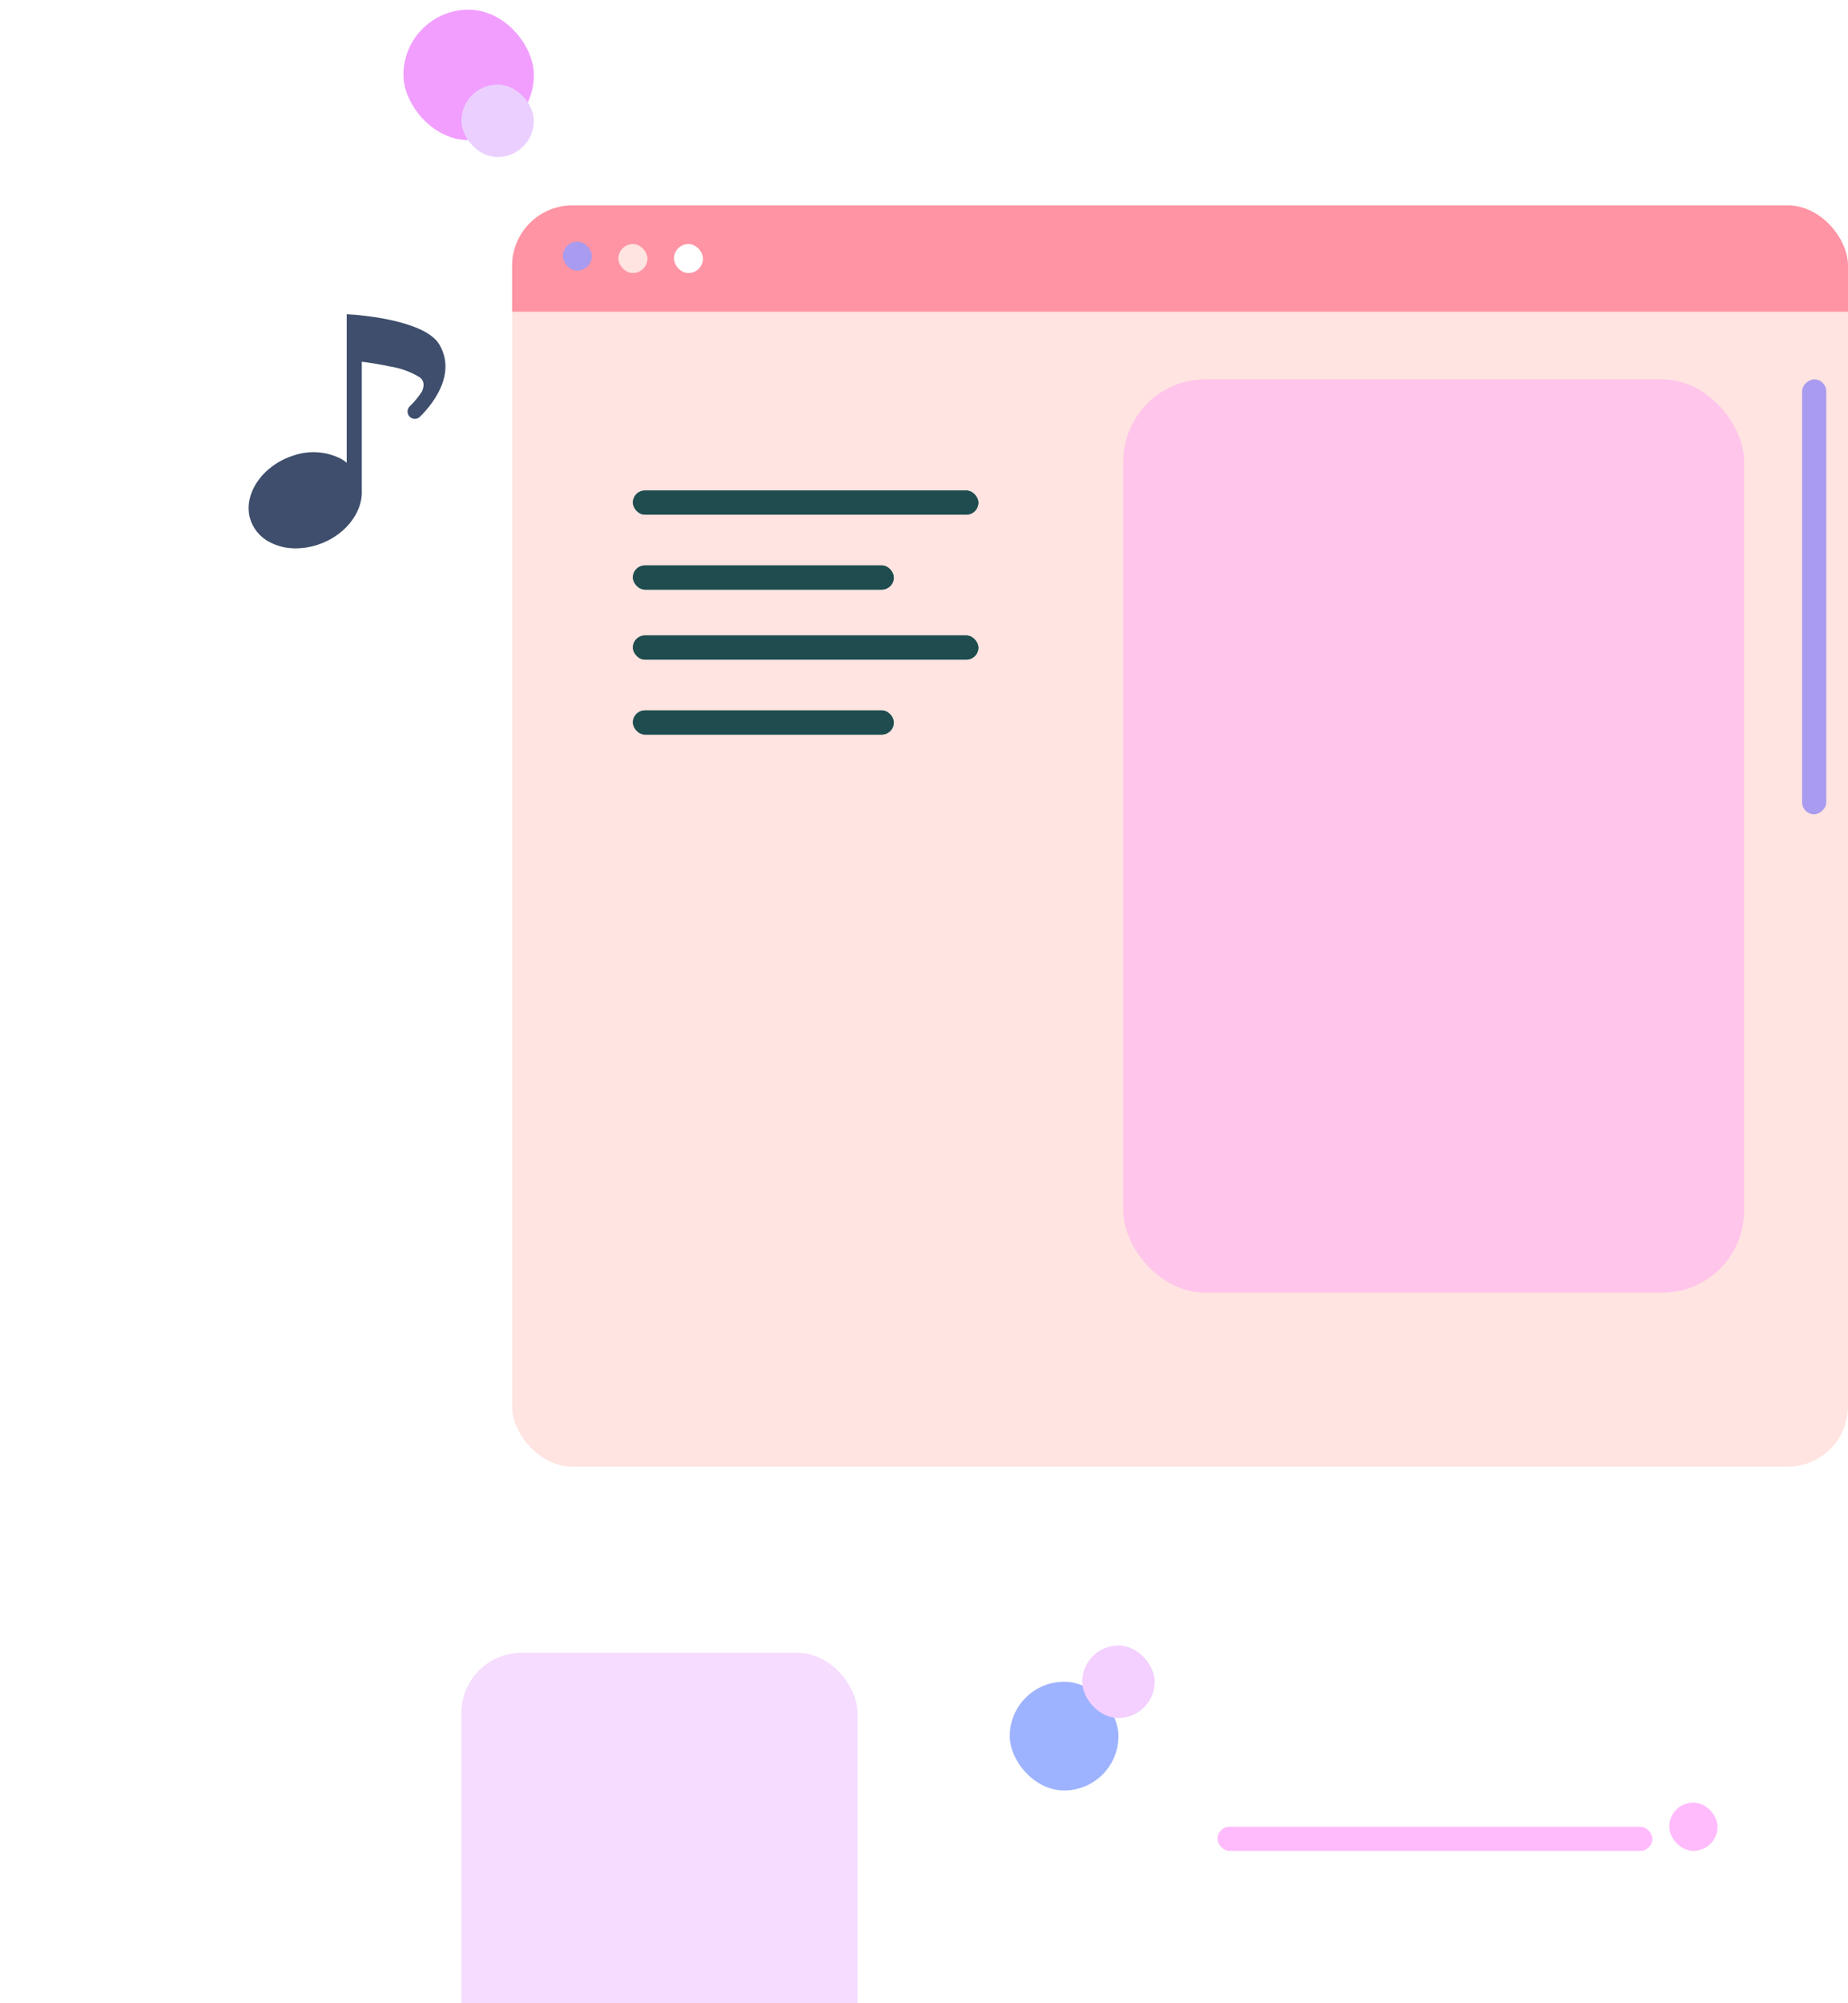<svg width="765" height="829" viewBox="0 0 765 829" fill="none" xmlns="http://www.w3.org/2000/svg">
<g clip-path="url(#clip0_2_766)">
<rect x="212" y="85" width="553" height="522" rx="25" fill="#FFE4E1"/>
<path d="M212 109C212 95.193 223.193 84 237 84H740C753.807 84 765 95.193 765 109V129H212V109Z" fill="#FF94A4"/>
<rect x="233" y="100" width="12" height="12" rx="6" fill="#A99BEF"/>
<rect x="256" y="101" width="12" height="12" rx="6" fill="#FFE4E1"/>
<rect x="279" y="101" width="12" height="12" rx="6" fill="white"/>
<rect x="465" y="157" width="257" height="378" rx="34" fill="#FFE4E1"/>
<rect x="746" y="337" width="180" height="10" rx="5" transform="rotate(-90 746 337)" fill="#A99BEF"/>
<rect x="465" y="157" width="257" height="378" rx="34" fill="#FFC5EB"/>
</g>
<g filter="url(#filter0_f_2_766)">
<rect x="418" y="696" width="45" height="45" rx="22.5" fill="#9EB3FF"/>
</g>
<g filter="url(#filter1_f_2_766)">
<rect x="167" y="4" width="54" height="54" rx="27" fill="#F19EFF"/>
</g>
<g filter="url(#filter2_f_2_766)">
<rect x="448" y="681" width="30" height="30" rx="15" fill="#F3D0FF"/>
</g>
<g filter="url(#filter3_f_2_766)">
<rect x="191" y="35" width="30" height="30" rx="15" fill="#EBD0FF"/>
</g>
<g filter="url(#filter4_f_2_766)">
<rect x="504" y="756" width="180" height="10" rx="5" fill="#FFBBFC"/>
</g>
<g filter="url(#filter5_f_2_766)">
<rect x="691" y="746" width="20" height="20" rx="10" fill="#FFBBFC"/>
</g>
<g filter="url(#filter6_bdf_2_766)">
<rect x="10" y="655" width="370" height="306" rx="25" fill="white" fill-opacity="0.38" shape-rendering="crispEdges"/>
</g>
<g filter="url(#filter7_f_2_766)">
<rect x="191" y="684" width="164" height="243" rx="25" fill="#F4D4FF" fill-opacity="0.82"/>
</g>
<rect x="262" y="203" width="143" height="10" rx="5" fill="#1F4D4F"/>
<rect x="262" y="203" width="143" height="10" rx="5" fill="#1F4D4F"/>
<rect x="262" y="234" width="108" height="10" rx="5" fill="#1F4D4F"/>
<rect x="262" y="234" width="108" height="10" rx="5" fill="#1F4D4F"/>
<rect x="262" y="263" width="143" height="10" rx="5" fill="#1F4D4F"/>
<rect x="262" y="263" width="143" height="10" rx="5" fill="#1F4D4F"/>
<rect x="262" y="294" width="108" height="10" rx="5" fill="#1F4D4F"/>
<rect x="262" y="294" width="108" height="10" rx="5" fill="#1F4D4F"/>
<g clip-path="url(#clip1_2_766)" filter="url(#filter8_f_2_766)">
<path d="M181.92 142.651C176.107 132.66 149.826 130.54 146.859 130.268L143.528 130.056V191.489C142.758 190.867 141.938 190.31 141.075 189.824C138.034 188.293 134.715 187.394 131.317 187.181C127.919 186.968 124.513 187.444 121.304 188.583C108.83 192.61 100.806 204.115 103.41 214.228C103.99 216.367 105.005 218.363 106.391 220.092C107.776 221.822 109.503 223.247 111.464 224.28C114.825 226.073 118.585 226.99 122.394 226.945C125.46 226.942 128.505 226.451 131.417 225.491C142.62 221.888 150.189 212.26 149.765 203.025V149.706C152.793 150.069 156.941 150.705 161.331 151.644C165.677 152.304 169.853 153.806 173.624 156.064C176.652 158.063 174.775 161.817 174.623 162.12C173.176 164.317 171.49 166.348 169.597 168.175C169.046 168.721 168.726 169.458 168.703 170.233C168.679 171.008 168.954 171.763 169.47 172.342C169.987 172.92 170.705 173.279 171.478 173.343C172.251 173.407 173.019 173.172 173.624 172.687C174.26 171.99 190.459 157.306 181.92 142.651Z" fill="#3E4E6C"/>
</g>
<defs>
<filter id="filter0_f_2_766" x="414" y="692" width="53" height="53" filterUnits="userSpaceOnUse" color-interpolation-filters="sRGB">
<feFlood flood-opacity="0" result="BackgroundImageFix"/>
<feBlend mode="normal" in="SourceGraphic" in2="BackgroundImageFix" result="shape"/>
<feGaussianBlur stdDeviation="2" result="effect1_foregroundBlur_2_766"/>
</filter>
<filter id="filter1_f_2_766" x="163" y="0" width="62" height="62" filterUnits="userSpaceOnUse" color-interpolation-filters="sRGB">
<feFlood flood-opacity="0" result="BackgroundImageFix"/>
<feBlend mode="normal" in="SourceGraphic" in2="BackgroundImageFix" result="shape"/>
<feGaussianBlur stdDeviation="2" result="effect1_foregroundBlur_2_766"/>
</filter>
<filter id="filter2_f_2_766" x="444" y="677" width="38" height="38" filterUnits="userSpaceOnUse" color-interpolation-filters="sRGB">
<feFlood flood-opacity="0" result="BackgroundImageFix"/>
<feBlend mode="normal" in="SourceGraphic" in2="BackgroundImageFix" result="shape"/>
<feGaussianBlur stdDeviation="2" result="effect1_foregroundBlur_2_766"/>
</filter>
<filter id="filter3_f_2_766" x="187" y="31" width="38" height="38" filterUnits="userSpaceOnUse" color-interpolation-filters="sRGB">
<feFlood flood-opacity="0" result="BackgroundImageFix"/>
<feBlend mode="normal" in="SourceGraphic" in2="BackgroundImageFix" result="shape"/>
<feGaussianBlur stdDeviation="2" result="effect1_foregroundBlur_2_766"/>
</filter>
<filter id="filter4_f_2_766" x="500" y="752" width="188" height="18" filterUnits="userSpaceOnUse" color-interpolation-filters="sRGB">
<feFlood flood-opacity="0" result="BackgroundImageFix"/>
<feBlend mode="normal" in="SourceGraphic" in2="BackgroundImageFix" result="shape"/>
<feGaussianBlur stdDeviation="2" result="effect1_foregroundBlur_2_766"/>
</filter>
<filter id="filter5_f_2_766" x="687" y="742" width="28" height="28" filterUnits="userSpaceOnUse" color-interpolation-filters="sRGB">
<feFlood flood-opacity="0" result="BackgroundImageFix"/>
<feBlend mode="normal" in="SourceGraphic" in2="BackgroundImageFix" result="shape"/>
<feGaussianBlur stdDeviation="2" result="effect1_foregroundBlur_2_766"/>
</filter>
<filter id="filter6_bdf_2_766" x="-5.7" y="639.3" width="401.4" height="337.4" filterUnits="userSpaceOnUse" color-interpolation-filters="sRGB">
<feFlood flood-opacity="0" result="BackgroundImageFix"/>
<feGaussianBlur in="BackgroundImageFix" stdDeviation="7.85"/>
<feComposite in2="SourceAlpha" operator="in" result="effect1_backgroundBlur_2_766"/>
<feColorMatrix in="SourceAlpha" type="matrix" values="0 0 0 0 0 0 0 0 0 0 0 0 0 0 0 0 0 0 127 0" result="hardAlpha"/>
<feOffset dx="4" dy="4"/>
<feGaussianBlur stdDeviation="2"/>
<feComposite in2="hardAlpha" operator="out"/>
<feColorMatrix type="matrix" values="0 0 0 0 0 0 0 0 0 0 0 0 0 0 0 0 0 0 0.25 0"/>
<feBlend mode="normal" in2="effect1_backgroundBlur_2_766" result="effect2_dropShadow_2_766"/>
<feBlend mode="normal" in="SourceGraphic" in2="effect2_dropShadow_2_766" result="shape"/>
<feGaussianBlur stdDeviation="5" result="effect3_foregroundBlur_2_766"/>
</filter>
<filter id="filter7_f_2_766" x="181" y="674" width="184" height="263" filterUnits="userSpaceOnUse" color-interpolation-filters="sRGB">
<feFlood flood-opacity="0" result="BackgroundImageFix"/>
<feBlend mode="normal" in="SourceGraphic" in2="BackgroundImageFix" result="shape"/>
<feGaussianBlur stdDeviation="5" result="effect1_foregroundBlur_2_766"/>
</filter>
<filter id="filter8_f_2_766" x="82" y="120" width="117" height="117" filterUnits="userSpaceOnUse" color-interpolation-filters="sRGB">
<feFlood flood-opacity="0" result="BackgroundImageFix"/>
<feBlend mode="normal" in="SourceGraphic" in2="BackgroundImageFix" result="shape"/>
<feGaussianBlur stdDeviation="2" result="effect1_foregroundBlur_2_766"/>
</filter>
<clipPath id="clip0_2_766">
<rect x="212" y="85" width="553" height="522" rx="25" fill="white"/>
</clipPath>
<clipPath id="clip1_2_766">
<rect width="109" height="109" fill="white" transform="translate(86 124)"/>
</clipPath>
</defs>
</svg>
